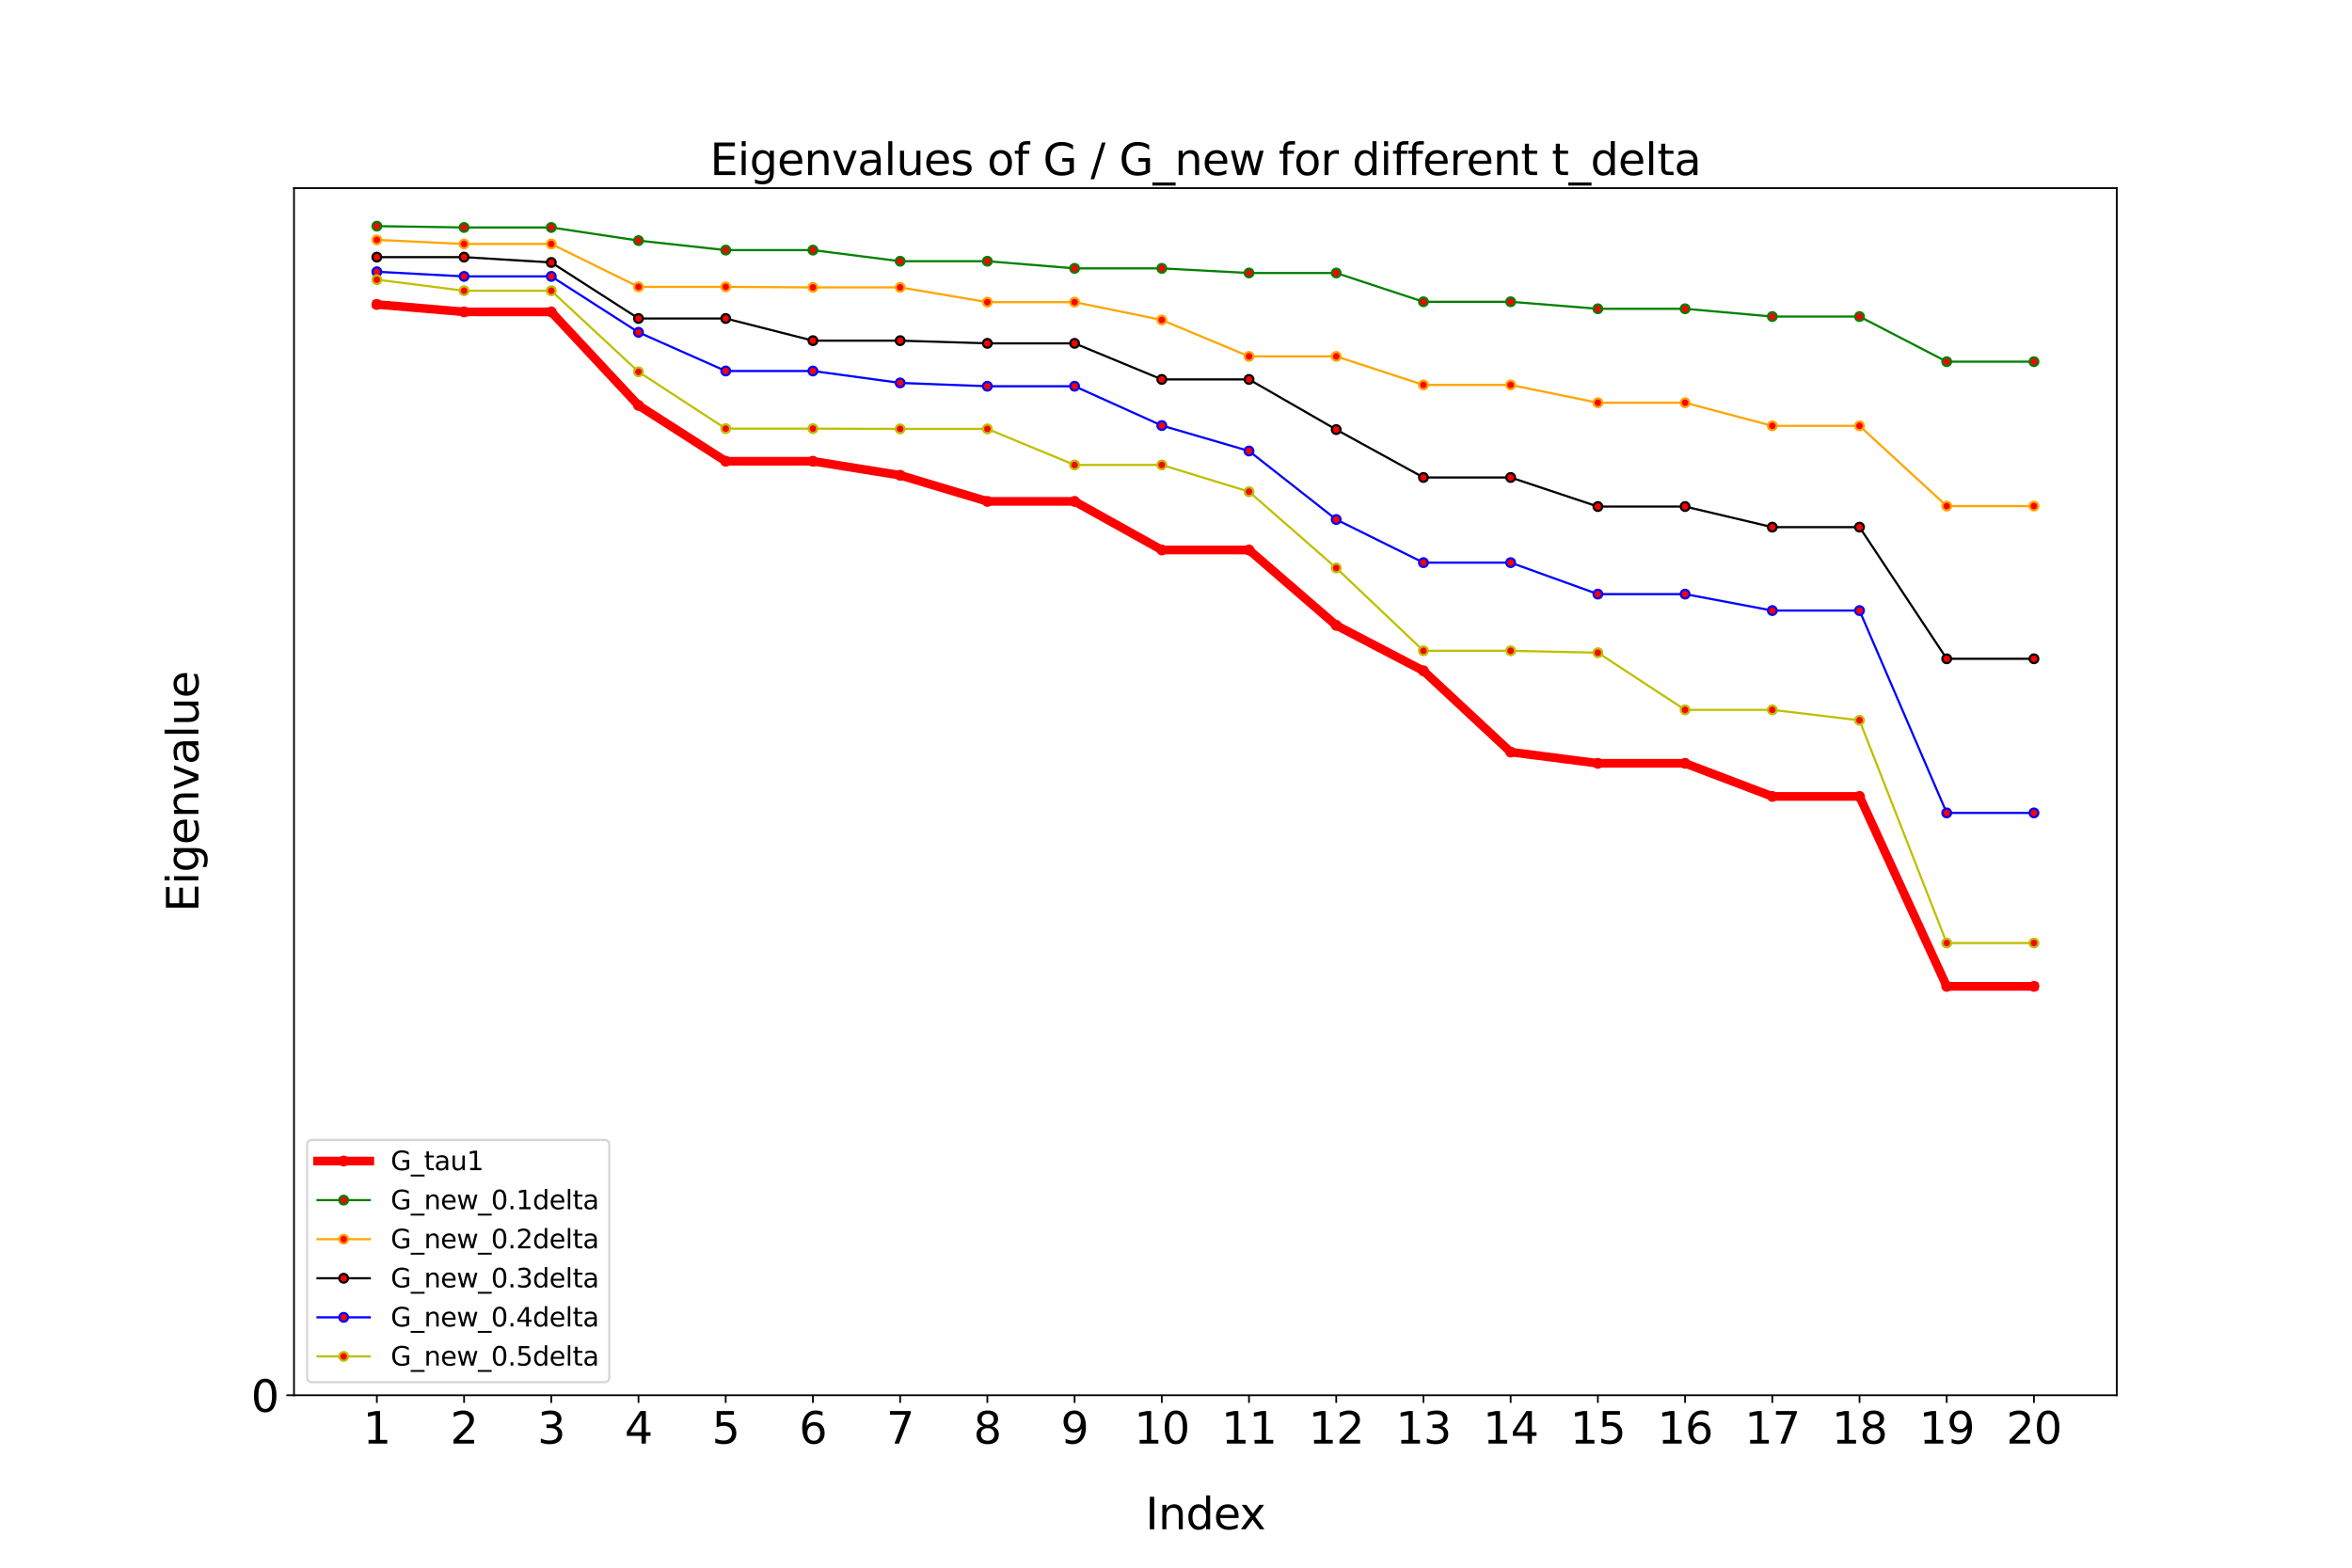 <?xml version="1.0" encoding="utf-8" standalone="no"?>
<!DOCTYPE svg PUBLIC "-//W3C//DTD SVG 1.1//EN"
  "http://www.w3.org/Graphics/SVG/1.1/DTD/svg11.dtd">
<svg xmlns:xlink="http://www.w3.org/1999/xlink" width="1080pt" height="720pt" viewBox="0 0 1080 720" xmlns="http://www.w3.org/2000/svg" version="1.1">
 <defs>
  <style type="text/css">*{stroke-linejoin: round; stroke-linecap: butt}</style>
 </defs>
 <g id="figure_1">
  <g id="patch_1">
   <path d="M 0 720 
L 1080 720 
L 1080 0 
L 0 0 
z
" style="fill: #ffffff"/>
  </g>
  <g id="axes_1">
   <g id="patch_2">
    <path d="M 135 640.8 
L 972 640.8 
L 972 86.4 
L 135 86.4 
z
" style="fill: #ffffff"/>
   </g>
   <g id="matplotlib.axis_1">
    <g id="xtick_1">
     <g id="line2d_1">
      <defs>
       <path id="m649daf28d9" d="M 0 0 
L 0 3.5 
" style="stroke: #000000; stroke-width: 0.8"/>
      </defs>
      <g>
       <use xlink:href="#m649daf28d9" x="173.045" y="640.8" style="stroke: #000000; stroke-width: 0.8"/>
      </g>
     </g>
     <g id="text_1">
      <!-- 1 -->
      <g transform="translate(166.683 662.997) scale(0.2 -0.2)">
       <defs>
        <path id="DejaVuSans-31" d="M 794 531 
L 1825 531 
L 1825 4091 
L 703 3866 
L 703 4441 
L 1819 4666 
L 2450 4666 
L 2450 531 
L 3481 531 
L 3481 0 
L 794 0 
L 794 531 
z
" transform="scale(0.016)"/>
       </defs>
       <use xlink:href="#DejaVuSans-31"/>
      </g>
     </g>
    </g>
    <g id="xtick_2">
     <g id="line2d_2">
      <g>
       <use xlink:href="#m649daf28d9" x="213.093" y="640.8" style="stroke: #000000; stroke-width: 0.8"/>
      </g>
     </g>
     <g id="text_2">
      <!-- 2 -->
      <g transform="translate(206.731 662.997) scale(0.2 -0.2)">
       <defs>
        <path id="DejaVuSans-32" d="M 1228 531 
L 3431 531 
L 3431 0 
L 469 0 
L 469 531 
Q 828 903 1448 1529 
Q 2069 2156 2228 2338 
Q 2531 2678 2651 2914 
Q 2772 3150 2772 3378 
Q 2772 3750 2511 3984 
Q 2250 4219 1831 4219 
Q 1534 4219 1204 4116 
Q 875 4013 500 3803 
L 500 4441 
Q 881 4594 1212 4672 
Q 1544 4750 1819 4750 
Q 2544 4750 2975 4387 
Q 3406 4025 3406 3419 
Q 3406 3131 3298 2873 
Q 3191 2616 2906 2266 
Q 2828 2175 2409 1742 
Q 1991 1309 1228 531 
z
" transform="scale(0.016)"/>
       </defs>
       <use xlink:href="#DejaVuSans-32"/>
      </g>
     </g>
    </g>
    <g id="xtick_3">
     <g id="line2d_3">
      <g>
       <use xlink:href="#m649daf28d9" x="253.141" y="640.8" style="stroke: #000000; stroke-width: 0.8"/>
      </g>
     </g>
     <g id="text_3">
      <!-- 3 -->
      <g transform="translate(246.779 662.997) scale(0.2 -0.2)">
       <defs>
        <path id="DejaVuSans-33" d="M 2597 2516 
Q 3050 2419 3304 2112 
Q 3559 1806 3559 1356 
Q 3559 666 3084 287 
Q 2609 -91 1734 -91 
Q 1441 -91 1130 -33 
Q 819 25 488 141 
L 488 750 
Q 750 597 1062 519 
Q 1375 441 1716 441 
Q 2309 441 2620 675 
Q 2931 909 2931 1356 
Q 2931 1769 2642 2001 
Q 2353 2234 1838 2234 
L 1294 2234 
L 1294 2753 
L 1863 2753 
Q 2328 2753 2575 2939 
Q 2822 3125 2822 3475 
Q 2822 3834 2567 4026 
Q 2313 4219 1838 4219 
Q 1578 4219 1281 4162 
Q 984 4106 628 3988 
L 628 4550 
Q 988 4650 1302 4700 
Q 1616 4750 1894 4750 
Q 2613 4750 3031 4423 
Q 3450 4097 3450 3541 
Q 3450 3153 3228 2886 
Q 3006 2619 2597 2516 
z
" transform="scale(0.016)"/>
       </defs>
       <use xlink:href="#DejaVuSans-33"/>
      </g>
     </g>
    </g>
    <g id="xtick_4">
     <g id="line2d_4">
      <g>
       <use xlink:href="#m649daf28d9" x="293.189" y="640.8" style="stroke: #000000; stroke-width: 0.8"/>
      </g>
     </g>
     <g id="text_4">
      <!-- 4 -->
      <g transform="translate(286.826 662.997) scale(0.2 -0.2)">
       <defs>
        <path id="DejaVuSans-34" d="M 2419 4116 
L 825 1625 
L 2419 1625 
L 2419 4116 
z
M 2253 4666 
L 3047 4666 
L 3047 1625 
L 3713 1625 
L 3713 1100 
L 3047 1100 
L 3047 0 
L 2419 0 
L 2419 1100 
L 313 1100 
L 313 1709 
L 2253 4666 
z
" transform="scale(0.016)"/>
       </defs>
       <use xlink:href="#DejaVuSans-34"/>
      </g>
     </g>
    </g>
    <g id="xtick_5">
     <g id="line2d_5">
      <g>
       <use xlink:href="#m649daf28d9" x="333.237" y="640.8" style="stroke: #000000; stroke-width: 0.8"/>
      </g>
     </g>
     <g id="text_5">
      <!-- 5 -->
      <g transform="translate(326.874 662.997) scale(0.2 -0.2)">
       <defs>
        <path id="DejaVuSans-35" d="M 691 4666 
L 3169 4666 
L 3169 4134 
L 1269 4134 
L 1269 2991 
Q 1406 3038 1543 3061 
Q 1681 3084 1819 3084 
Q 2600 3084 3056 2656 
Q 3513 2228 3513 1497 
Q 3513 744 3044 326 
Q 2575 -91 1722 -91 
Q 1428 -91 1123 -41 
Q 819 9 494 109 
L 494 744 
Q 775 591 1075 516 
Q 1375 441 1709 441 
Q 2250 441 2565 725 
Q 2881 1009 2881 1497 
Q 2881 1984 2565 2268 
Q 2250 2553 1709 2553 
Q 1456 2553 1204 2497 
Q 953 2441 691 2322 
L 691 4666 
z
" transform="scale(0.016)"/>
       </defs>
       <use xlink:href="#DejaVuSans-35"/>
      </g>
     </g>
    </g>
    <g id="xtick_6">
     <g id="line2d_6">
      <g>
       <use xlink:href="#m649daf28d9" x="373.285" y="640.8" style="stroke: #000000; stroke-width: 0.8"/>
      </g>
     </g>
     <g id="text_6">
      <!-- 6 -->
      <g transform="translate(366.922 662.997) scale(0.2 -0.2)">
       <defs>
        <path id="DejaVuSans-36" d="M 2113 2584 
Q 1688 2584 1439 2293 
Q 1191 2003 1191 1497 
Q 1191 994 1439 701 
Q 1688 409 2113 409 
Q 2538 409 2786 701 
Q 3034 994 3034 1497 
Q 3034 2003 2786 2293 
Q 2538 2584 2113 2584 
z
M 3366 4563 
L 3366 3988 
Q 3128 4100 2886 4159 
Q 2644 4219 2406 4219 
Q 1781 4219 1451 3797 
Q 1122 3375 1075 2522 
Q 1259 2794 1537 2939 
Q 1816 3084 2150 3084 
Q 2853 3084 3261 2657 
Q 3669 2231 3669 1497 
Q 3669 778 3244 343 
Q 2819 -91 2113 -91 
Q 1303 -91 875 529 
Q 447 1150 447 2328 
Q 447 3434 972 4092 
Q 1497 4750 2381 4750 
Q 2619 4750 2861 4703 
Q 3103 4656 3366 4563 
z
" transform="scale(0.016)"/>
       </defs>
       <use xlink:href="#DejaVuSans-36"/>
      </g>
     </g>
    </g>
    <g id="xtick_7">
     <g id="line2d_7">
      <g>
       <use xlink:href="#m649daf28d9" x="413.333" y="640.8" style="stroke: #000000; stroke-width: 0.8"/>
      </g>
     </g>
     <g id="text_7">
      <!-- 7 -->
      <g transform="translate(406.97 662.997) scale(0.2 -0.2)">
       <defs>
        <path id="DejaVuSans-37" d="M 525 4666 
L 3525 4666 
L 3525 4397 
L 1831 0 
L 1172 0 
L 2766 4134 
L 525 4134 
L 525 4666 
z
" transform="scale(0.016)"/>
       </defs>
       <use xlink:href="#DejaVuSans-37"/>
      </g>
     </g>
    </g>
    <g id="xtick_8">
     <g id="line2d_8">
      <g>
       <use xlink:href="#m649daf28d9" x="453.38" y="640.8" style="stroke: #000000; stroke-width: 0.8"/>
      </g>
     </g>
     <g id="text_8">
      <!-- 8 -->
      <g transform="translate(447.018 662.997) scale(0.2 -0.2)">
       <defs>
        <path id="DejaVuSans-38" d="M 2034 2216 
Q 1584 2216 1326 1975 
Q 1069 1734 1069 1313 
Q 1069 891 1326 650 
Q 1584 409 2034 409 
Q 2484 409 2743 651 
Q 3003 894 3003 1313 
Q 3003 1734 2745 1975 
Q 2488 2216 2034 2216 
z
M 1403 2484 
Q 997 2584 770 2862 
Q 544 3141 544 3541 
Q 544 4100 942 4425 
Q 1341 4750 2034 4750 
Q 2731 4750 3128 4425 
Q 3525 4100 3525 3541 
Q 3525 3141 3298 2862 
Q 3072 2584 2669 2484 
Q 3125 2378 3379 2068 
Q 3634 1759 3634 1313 
Q 3634 634 3220 271 
Q 2806 -91 2034 -91 
Q 1263 -91 848 271 
Q 434 634 434 1313 
Q 434 1759 690 2068 
Q 947 2378 1403 2484 
z
M 1172 3481 
Q 1172 3119 1398 2916 
Q 1625 2713 2034 2713 
Q 2441 2713 2670 2916 
Q 2900 3119 2900 3481 
Q 2900 3844 2670 4047 
Q 2441 4250 2034 4250 
Q 1625 4250 1398 4047 
Q 1172 3844 1172 3481 
z
" transform="scale(0.016)"/>
       </defs>
       <use xlink:href="#DejaVuSans-38"/>
      </g>
     </g>
    </g>
    <g id="xtick_9">
     <g id="line2d_9">
      <g>
       <use xlink:href="#m649daf28d9" x="493.428" y="640.8" style="stroke: #000000; stroke-width: 0.8"/>
      </g>
     </g>
     <g id="text_9">
      <!-- 9 -->
      <g transform="translate(487.066 662.997) scale(0.2 -0.2)">
       <defs>
        <path id="DejaVuSans-39" d="M 703 97 
L 703 672 
Q 941 559 1184 500 
Q 1428 441 1663 441 
Q 2288 441 2617 861 
Q 2947 1281 2994 2138 
Q 2813 1869 2534 1725 
Q 2256 1581 1919 1581 
Q 1219 1581 811 2004 
Q 403 2428 403 3163 
Q 403 3881 828 4315 
Q 1253 4750 1959 4750 
Q 2769 4750 3195 4129 
Q 3622 3509 3622 2328 
Q 3622 1225 3098 567 
Q 2575 -91 1691 -91 
Q 1453 -91 1209 -44 
Q 966 3 703 97 
z
M 1959 2075 
Q 2384 2075 2632 2365 
Q 2881 2656 2881 3163 
Q 2881 3666 2632 3958 
Q 2384 4250 1959 4250 
Q 1534 4250 1286 3958 
Q 1038 3666 1038 3163 
Q 1038 2656 1286 2365 
Q 1534 2075 1959 2075 
z
" transform="scale(0.016)"/>
       </defs>
       <use xlink:href="#DejaVuSans-39"/>
      </g>
     </g>
    </g>
    <g id="xtick_10">
     <g id="line2d_10">
      <g>
       <use xlink:href="#m649daf28d9" x="533.476" y="640.8" style="stroke: #000000; stroke-width: 0.8"/>
      </g>
     </g>
     <g id="text_10">
      <!-- 10 -->
      <g transform="translate(520.751 662.997) scale(0.2 -0.2)">
       <defs>
        <path id="DejaVuSans-30" d="M 2034 4250 
Q 1547 4250 1301 3770 
Q 1056 3291 1056 2328 
Q 1056 1369 1301 889 
Q 1547 409 2034 409 
Q 2525 409 2770 889 
Q 3016 1369 3016 2328 
Q 3016 3291 2770 3770 
Q 2525 4250 2034 4250 
z
M 2034 4750 
Q 2819 4750 3233 4129 
Q 3647 3509 3647 2328 
Q 3647 1150 3233 529 
Q 2819 -91 2034 -91 
Q 1250 -91 836 529 
Q 422 1150 422 2328 
Q 422 3509 836 4129 
Q 1250 4750 2034 4750 
z
" transform="scale(0.016)"/>
       </defs>
       <use xlink:href="#DejaVuSans-31"/>
       <use xlink:href="#DejaVuSans-30" x="63.623"/>
      </g>
     </g>
    </g>
    <g id="xtick_11">
     <g id="line2d_11">
      <g>
       <use xlink:href="#m649daf28d9" x="573.524" y="640.8" style="stroke: #000000; stroke-width: 0.8"/>
      </g>
     </g>
     <g id="text_11">
      <!-- 11 -->
      <g transform="translate(560.799 662.997) scale(0.2 -0.2)">
       <use xlink:href="#DejaVuSans-31"/>
       <use xlink:href="#DejaVuSans-31" x="63.623"/>
      </g>
     </g>
    </g>
    <g id="xtick_12">
     <g id="line2d_12">
      <g>
       <use xlink:href="#m649daf28d9" x="613.572" y="640.8" style="stroke: #000000; stroke-width: 0.8"/>
      </g>
     </g>
     <g id="text_12">
      <!-- 12 -->
      <g transform="translate(600.847 662.997) scale(0.2 -0.2)">
       <use xlink:href="#DejaVuSans-31"/>
       <use xlink:href="#DejaVuSans-32" x="63.623"/>
      </g>
     </g>
    </g>
    <g id="xtick_13">
     <g id="line2d_13">
      <g>
       <use xlink:href="#m649daf28d9" x="653.62" y="640.8" style="stroke: #000000; stroke-width: 0.8"/>
      </g>
     </g>
     <g id="text_13">
      <!-- 13 -->
      <g transform="translate(640.895 662.997) scale(0.2 -0.2)">
       <use xlink:href="#DejaVuSans-31"/>
       <use xlink:href="#DejaVuSans-33" x="63.623"/>
      </g>
     </g>
    </g>
    <g id="xtick_14">
     <g id="line2d_14">
      <g>
       <use xlink:href="#m649daf28d9" x="693.667" y="640.8" style="stroke: #000000; stroke-width: 0.8"/>
      </g>
     </g>
     <g id="text_14">
      <!-- 14 -->
      <g transform="translate(680.942 662.997) scale(0.2 -0.2)">
       <use xlink:href="#DejaVuSans-31"/>
       <use xlink:href="#DejaVuSans-34" x="63.623"/>
      </g>
     </g>
    </g>
    <g id="xtick_15">
     <g id="line2d_15">
      <g>
       <use xlink:href="#m649daf28d9" x="733.715" y="640.8" style="stroke: #000000; stroke-width: 0.8"/>
      </g>
     </g>
     <g id="text_15">
      <!-- 15 -->
      <g transform="translate(720.99 662.997) scale(0.2 -0.2)">
       <use xlink:href="#DejaVuSans-31"/>
       <use xlink:href="#DejaVuSans-35" x="63.623"/>
      </g>
     </g>
    </g>
    <g id="xtick_16">
     <g id="line2d_16">
      <g>
       <use xlink:href="#m649daf28d9" x="773.763" y="640.8" style="stroke: #000000; stroke-width: 0.8"/>
      </g>
     </g>
     <g id="text_16">
      <!-- 16 -->
      <g transform="translate(761.038 662.997) scale(0.2 -0.2)">
       <use xlink:href="#DejaVuSans-31"/>
       <use xlink:href="#DejaVuSans-36" x="63.623"/>
      </g>
     </g>
    </g>
    <g id="xtick_17">
     <g id="line2d_17">
      <g>
       <use xlink:href="#m649daf28d9" x="813.811" y="640.8" style="stroke: #000000; stroke-width: 0.8"/>
      </g>
     </g>
     <g id="text_17">
      <!-- 17 -->
      <g transform="translate(801.086 662.997) scale(0.2 -0.2)">
       <use xlink:href="#DejaVuSans-31"/>
       <use xlink:href="#DejaVuSans-37" x="63.623"/>
      </g>
     </g>
    </g>
    <g id="xtick_18">
     <g id="line2d_18">
      <g>
       <use xlink:href="#m649daf28d9" x="853.859" y="640.8" style="stroke: #000000; stroke-width: 0.8"/>
      </g>
     </g>
     <g id="text_18">
      <!-- 18 -->
      <g transform="translate(841.134 662.997) scale(0.2 -0.2)">
       <use xlink:href="#DejaVuSans-31"/>
       <use xlink:href="#DejaVuSans-38" x="63.623"/>
      </g>
     </g>
    </g>
    <g id="xtick_19">
     <g id="line2d_19">
      <g>
       <use xlink:href="#m649daf28d9" x="893.907" y="640.8" style="stroke: #000000; stroke-width: 0.8"/>
      </g>
     </g>
     <g id="text_19">
      <!-- 19 -->
      <g transform="translate(881.182 662.997) scale(0.2 -0.2)">
       <use xlink:href="#DejaVuSans-31"/>
       <use xlink:href="#DejaVuSans-39" x="63.623"/>
      </g>
     </g>
    </g>
    <g id="xtick_20">
     <g id="line2d_20">
      <g>
       <use xlink:href="#m649daf28d9" x="933.955" y="640.8" style="stroke: #000000; stroke-width: 0.8"/>
      </g>
     </g>
     <g id="text_20">
      <!-- 20 -->
      <g transform="translate(921.23 662.997) scale(0.2 -0.2)">
       <use xlink:href="#DejaVuSans-32"/>
       <use xlink:href="#DejaVuSans-30" x="63.623"/>
      </g>
     </g>
    </g>
    <g id="text_21">
     <!-- Index -->
     <g transform="translate(525.967 702.353) scale(0.2 -0.2)">
      <defs>
       <path id="DejaVuSans-49" d="M 628 4666 
L 1259 4666 
L 1259 0 
L 628 0 
L 628 4666 
z
" transform="scale(0.016)"/>
       <path id="DejaVuSans-6e" d="M 3513 2113 
L 3513 0 
L 2938 0 
L 2938 2094 
Q 2938 2591 2744 2837 
Q 2550 3084 2163 3084 
Q 1697 3084 1428 2787 
Q 1159 2491 1159 1978 
L 1159 0 
L 581 0 
L 581 3500 
L 1159 3500 
L 1159 2956 
Q 1366 3272 1645 3428 
Q 1925 3584 2291 3584 
Q 2894 3584 3203 3211 
Q 3513 2838 3513 2113 
z
" transform="scale(0.016)"/>
       <path id="DejaVuSans-64" d="M 2906 2969 
L 2906 4863 
L 3481 4863 
L 3481 0 
L 2906 0 
L 2906 525 
Q 2725 213 2448 61 
Q 2172 -91 1784 -91 
Q 1150 -91 751 415 
Q 353 922 353 1747 
Q 353 2572 751 3078 
Q 1150 3584 1784 3584 
Q 2172 3584 2448 3432 
Q 2725 3281 2906 2969 
z
M 947 1747 
Q 947 1113 1208 752 
Q 1469 391 1925 391 
Q 2381 391 2643 752 
Q 2906 1113 2906 1747 
Q 2906 2381 2643 2742 
Q 2381 3103 1925 3103 
Q 1469 3103 1208 2742 
Q 947 2381 947 1747 
z
" transform="scale(0.016)"/>
       <path id="DejaVuSans-65" d="M 3597 1894 
L 3597 1613 
L 953 1613 
Q 991 1019 1311 708 
Q 1631 397 2203 397 
Q 2534 397 2845 478 
Q 3156 559 3463 722 
L 3463 178 
Q 3153 47 2828 -22 
Q 2503 -91 2169 -91 
Q 1331 -91 842 396 
Q 353 884 353 1716 
Q 353 2575 817 3079 
Q 1281 3584 2069 3584 
Q 2775 3584 3186 3129 
Q 3597 2675 3597 1894 
z
M 3022 2063 
Q 3016 2534 2758 2815 
Q 2500 3097 2075 3097 
Q 1594 3097 1305 2825 
Q 1016 2553 972 2059 
L 3022 2063 
z
" transform="scale(0.016)"/>
       <path id="DejaVuSans-78" d="M 3513 3500 
L 2247 1797 
L 3578 0 
L 2900 0 
L 1881 1375 
L 863 0 
L 184 0 
L 1544 1831 
L 300 3500 
L 978 3500 
L 1906 2253 
L 2834 3500 
L 3513 3500 
z
" transform="scale(0.016)"/>
      </defs>
      <use xlink:href="#DejaVuSans-49"/>
      <use xlink:href="#DejaVuSans-6e" x="29.492"/>
      <use xlink:href="#DejaVuSans-64" x="92.871"/>
      <use xlink:href="#DejaVuSans-65" x="156.348"/>
      <use xlink:href="#DejaVuSans-78" x="216.121"/>
     </g>
    </g>
   </g>
   <g id="matplotlib.axis_2">
    <g id="ytick_1">
     <g id="line2d_21">
      <defs>
       <path id="mf3290a5abe" d="M 0 0 
L -3.5 0 
" style="stroke: #000000; stroke-width: 0.8"/>
      </defs>
      <g>
       <use xlink:href="#mf3290a5abe" x="135" y="640.8" style="stroke: #000000; stroke-width: 0.8"/>
      </g>
     </g>
     <g id="text_22">
      <!-- 0 -->
      <g transform="translate(115.275 648.398) scale(0.2 -0.2)">
       <use xlink:href="#DejaVuSans-30"/>
      </g>
     </g>
    </g>
    <g id="text_23">
     <!-- Eigenvalue -->
     <g transform="translate(91.116 418.852) rotate(-90) scale(0.2 -0.2)">
      <defs>
       <path id="DejaVuSans-45" d="M 628 4666 
L 3578 4666 
L 3578 4134 
L 1259 4134 
L 1259 2753 
L 3481 2753 
L 3481 2222 
L 1259 2222 
L 1259 531 
L 3634 531 
L 3634 0 
L 628 0 
L 628 4666 
z
" transform="scale(0.016)"/>
       <path id="DejaVuSans-69" d="M 603 3500 
L 1178 3500 
L 1178 0 
L 603 0 
L 603 3500 
z
M 603 4863 
L 1178 4863 
L 1178 4134 
L 603 4134 
L 603 4863 
z
" transform="scale(0.016)"/>
       <path id="DejaVuSans-67" d="M 2906 1791 
Q 2906 2416 2648 2759 
Q 2391 3103 1925 3103 
Q 1463 3103 1205 2759 
Q 947 2416 947 1791 
Q 947 1169 1205 825 
Q 1463 481 1925 481 
Q 2391 481 2648 825 
Q 2906 1169 2906 1791 
z
M 3481 434 
Q 3481 -459 3084 -895 
Q 2688 -1331 1869 -1331 
Q 1566 -1331 1297 -1286 
Q 1028 -1241 775 -1147 
L 775 -588 
Q 1028 -725 1275 -790 
Q 1522 -856 1778 -856 
Q 2344 -856 2625 -561 
Q 2906 -266 2906 331 
L 2906 616 
Q 2728 306 2450 153 
Q 2172 0 1784 0 
Q 1141 0 747 490 
Q 353 981 353 1791 
Q 353 2603 747 3093 
Q 1141 3584 1784 3584 
Q 2172 3584 2450 3431 
Q 2728 3278 2906 2969 
L 2906 3500 
L 3481 3500 
L 3481 434 
z
" transform="scale(0.016)"/>
       <path id="DejaVuSans-76" d="M 191 3500 
L 800 3500 
L 1894 563 
L 2988 3500 
L 3597 3500 
L 2284 0 
L 1503 0 
L 191 3500 
z
" transform="scale(0.016)"/>
       <path id="DejaVuSans-61" d="M 2194 1759 
Q 1497 1759 1228 1600 
Q 959 1441 959 1056 
Q 959 750 1161 570 
Q 1363 391 1709 391 
Q 2188 391 2477 730 
Q 2766 1069 2766 1631 
L 2766 1759 
L 2194 1759 
z
M 3341 1997 
L 3341 0 
L 2766 0 
L 2766 531 
Q 2569 213 2275 61 
Q 1981 -91 1556 -91 
Q 1019 -91 701 211 
Q 384 513 384 1019 
Q 384 1609 779 1909 
Q 1175 2209 1959 2209 
L 2766 2209 
L 2766 2266 
Q 2766 2663 2505 2880 
Q 2244 3097 1772 3097 
Q 1472 3097 1187 3025 
Q 903 2953 641 2809 
L 641 3341 
Q 956 3463 1253 3523 
Q 1550 3584 1831 3584 
Q 2591 3584 2966 3190 
Q 3341 2797 3341 1997 
z
" transform="scale(0.016)"/>
       <path id="DejaVuSans-6c" d="M 603 4863 
L 1178 4863 
L 1178 0 
L 603 0 
L 603 4863 
z
" transform="scale(0.016)"/>
       <path id="DejaVuSans-75" d="M 544 1381 
L 544 3500 
L 1119 3500 
L 1119 1403 
Q 1119 906 1312 657 
Q 1506 409 1894 409 
Q 2359 409 2629 706 
Q 2900 1003 2900 1516 
L 2900 3500 
L 3475 3500 
L 3475 0 
L 2900 0 
L 2900 538 
Q 2691 219 2414 64 
Q 2138 -91 1772 -91 
Q 1169 -91 856 284 
Q 544 659 544 1381 
z
M 1991 3584 
L 1991 3584 
z
" transform="scale(0.016)"/>
      </defs>
      <use xlink:href="#DejaVuSans-45"/>
      <use xlink:href="#DejaVuSans-69" x="63.184"/>
      <use xlink:href="#DejaVuSans-67" x="90.967"/>
      <use xlink:href="#DejaVuSans-65" x="154.443"/>
      <use xlink:href="#DejaVuSans-6e" x="215.967"/>
      <use xlink:href="#DejaVuSans-76" x="279.346"/>
      <use xlink:href="#DejaVuSans-61" x="338.525"/>
      <use xlink:href="#DejaVuSans-6c" x="399.805"/>
      <use xlink:href="#DejaVuSans-75" x="427.588"/>
      <use xlink:href="#DejaVuSans-65" x="490.967"/>
     </g>
    </g>
   </g>
   <g id="line2d_22">
    <path d="M 173.045 139.835 
L 213.093 143.242 
L 253.141 143.242 
L 293.189 186.179 
L 333.237 211.846 
L 373.285 211.846 
L 413.333 218.276 
L 453.38 230.279 
L 493.428 230.279 
L 533.476 252.584 
L 573.524 252.584 
L 613.572 287.195 
L 653.62 308.095 
L 693.667 345.406 
L 733.715 350.577 
L 773.763 350.577 
L 813.811 365.782 
L 853.859 365.782 
L 893.907 453.009 
L 933.955 453.009 
" clip-path="url(#pafd0aceca9)" style="fill: none; stroke: #ff0000; stroke-width: 4; stroke-linecap: square"/>
    <defs>
     <path id="md2333503b9" d="M 0 2 
C 0.53 2 1.039 1.789 1.414 1.414 
C 1.789 1.039 2 0.53 2 0 
C 2 -0.53 1.789 -1.039 1.414 -1.414 
C 1.039 -1.789 0.53 -2 0 -2 
C -0.53 -2 -1.039 -1.789 -1.414 -1.414 
C -1.789 -1.039 -2 -0.53 -2 0 
C -2 0.53 -1.789 1.039 -1.414 1.414 
C -1.039 1.789 -0.53 2 0 2 
z
" style="stroke: #ff0000"/>
    </defs>
    <g clip-path="url(#pafd0aceca9)">
     <use xlink:href="#md2333503b9" x="173.045" y="139.835" style="fill: #ff0000; stroke: #ff0000"/>
     <use xlink:href="#md2333503b9" x="213.093" y="143.242" style="fill: #ff0000; stroke: #ff0000"/>
     <use xlink:href="#md2333503b9" x="253.141" y="143.242" style="fill: #ff0000; stroke: #ff0000"/>
     <use xlink:href="#md2333503b9" x="293.189" y="186.179" style="fill: #ff0000; stroke: #ff0000"/>
     <use xlink:href="#md2333503b9" x="333.237" y="211.846" style="fill: #ff0000; stroke: #ff0000"/>
     <use xlink:href="#md2333503b9" x="373.285" y="211.846" style="fill: #ff0000; stroke: #ff0000"/>
     <use xlink:href="#md2333503b9" x="413.333" y="218.276" style="fill: #ff0000; stroke: #ff0000"/>
     <use xlink:href="#md2333503b9" x="453.38" y="230.279" style="fill: #ff0000; stroke: #ff0000"/>
     <use xlink:href="#md2333503b9" x="493.428" y="230.279" style="fill: #ff0000; stroke: #ff0000"/>
     <use xlink:href="#md2333503b9" x="533.476" y="252.584" style="fill: #ff0000; stroke: #ff0000"/>
     <use xlink:href="#md2333503b9" x="573.524" y="252.584" style="fill: #ff0000; stroke: #ff0000"/>
     <use xlink:href="#md2333503b9" x="613.572" y="287.195" style="fill: #ff0000; stroke: #ff0000"/>
     <use xlink:href="#md2333503b9" x="653.62" y="308.095" style="fill: #ff0000; stroke: #ff0000"/>
     <use xlink:href="#md2333503b9" x="693.667" y="345.406" style="fill: #ff0000; stroke: #ff0000"/>
     <use xlink:href="#md2333503b9" x="733.715" y="350.577" style="fill: #ff0000; stroke: #ff0000"/>
     <use xlink:href="#md2333503b9" x="773.763" y="350.577" style="fill: #ff0000; stroke: #ff0000"/>
     <use xlink:href="#md2333503b9" x="813.811" y="365.782" style="fill: #ff0000; stroke: #ff0000"/>
     <use xlink:href="#md2333503b9" x="853.859" y="365.782" style="fill: #ff0000; stroke: #ff0000"/>
     <use xlink:href="#md2333503b9" x="893.907" y="453.009" style="fill: #ff0000; stroke: #ff0000"/>
     <use xlink:href="#md2333503b9" x="933.955" y="453.009" style="fill: #ff0000; stroke: #ff0000"/>
    </g>
   </g>
   <g id="line2d_23">
    <path d="M 173.045 103.858 
L 213.093 104.472 
L 253.141 104.472 
L 293.189 110.5 
L 333.237 114.872 
L 373.285 114.872 
L 413.333 119.972 
L 453.38 119.972 
L 493.428 123.251 
L 533.476 123.251 
L 573.524 125.381 
L 613.572 125.381 
L 653.62 138.597 
L 693.667 138.597 
L 733.715 141.815 
L 773.763 141.815 
L 813.811 145.383 
L 853.859 145.383 
L 893.907 166.111 
L 933.955 166.111 
" clip-path="url(#pafd0aceca9)" style="fill: none; stroke: #008000; stroke-linecap: square"/>
    <defs>
     <path id="m678bc8ffca" d="M 0 2 
C 0.53 2 1.039 1.789 1.414 1.414 
C 1.789 1.039 2 0.53 2 0 
C 2 -0.53 1.789 -1.039 1.414 -1.414 
C 1.039 -1.789 0.53 -2 0 -2 
C -0.53 -2 -1.039 -1.789 -1.414 -1.414 
C -1.789 -1.039 -2 -0.53 -2 0 
C -2 0.53 -1.789 1.039 -1.414 1.414 
C -1.039 1.789 -0.53 2 0 2 
z
" style="stroke: #008000"/>
    </defs>
    <g clip-path="url(#pafd0aceca9)">
     <use xlink:href="#m678bc8ffca" x="173.045" y="103.858" style="fill: #ff0000; stroke: #008000"/>
     <use xlink:href="#m678bc8ffca" x="213.093" y="104.472" style="fill: #ff0000; stroke: #008000"/>
     <use xlink:href="#m678bc8ffca" x="253.141" y="104.472" style="fill: #ff0000; stroke: #008000"/>
     <use xlink:href="#m678bc8ffca" x="293.189" y="110.5" style="fill: #ff0000; stroke: #008000"/>
     <use xlink:href="#m678bc8ffca" x="333.237" y="114.872" style="fill: #ff0000; stroke: #008000"/>
     <use xlink:href="#m678bc8ffca" x="373.285" y="114.872" style="fill: #ff0000; stroke: #008000"/>
     <use xlink:href="#m678bc8ffca" x="413.333" y="119.972" style="fill: #ff0000; stroke: #008000"/>
     <use xlink:href="#m678bc8ffca" x="453.38" y="119.972" style="fill: #ff0000; stroke: #008000"/>
     <use xlink:href="#m678bc8ffca" x="493.428" y="123.251" style="fill: #ff0000; stroke: #008000"/>
     <use xlink:href="#m678bc8ffca" x="533.476" y="123.251" style="fill: #ff0000; stroke: #008000"/>
     <use xlink:href="#m678bc8ffca" x="573.524" y="125.381" style="fill: #ff0000; stroke: #008000"/>
     <use xlink:href="#m678bc8ffca" x="613.572" y="125.381" style="fill: #ff0000; stroke: #008000"/>
     <use xlink:href="#m678bc8ffca" x="653.62" y="138.597" style="fill: #ff0000; stroke: #008000"/>
     <use xlink:href="#m678bc8ffca" x="693.667" y="138.597" style="fill: #ff0000; stroke: #008000"/>
     <use xlink:href="#m678bc8ffca" x="733.715" y="141.815" style="fill: #ff0000; stroke: #008000"/>
     <use xlink:href="#m678bc8ffca" x="773.763" y="141.815" style="fill: #ff0000; stroke: #008000"/>
     <use xlink:href="#m678bc8ffca" x="813.811" y="145.383" style="fill: #ff0000; stroke: #008000"/>
     <use xlink:href="#m678bc8ffca" x="853.859" y="145.383" style="fill: #ff0000; stroke: #008000"/>
     <use xlink:href="#m678bc8ffca" x="893.907" y="166.111" style="fill: #ff0000; stroke: #008000"/>
     <use xlink:href="#m678bc8ffca" x="933.955" y="166.111" style="fill: #ff0000; stroke: #008000"/>
    </g>
   </g>
   <g id="line2d_24">
    <path d="M 173.045 110.175 
L 213.093 112.048 
L 253.141 112.048 
L 293.189 131.75 
L 333.237 131.75 
L 373.285 131.992 
L 413.333 131.992 
L 453.38 138.764 
L 493.428 138.764 
L 533.476 146.951 
L 573.524 163.678 
L 613.572 163.678 
L 653.62 176.785 
L 693.667 176.785 
L 733.715 184.97 
L 773.763 184.97 
L 813.811 195.583 
L 853.859 195.583 
L 893.907 232.433 
L 933.955 232.433 
" clip-path="url(#pafd0aceca9)" style="fill: none; stroke: #ffa500; stroke-linecap: square"/>
    <defs>
     <path id="mced643ea3b" d="M 0 2 
C 0.53 2 1.039 1.789 1.414 1.414 
C 1.789 1.039 2 0.53 2 0 
C 2 -0.53 1.789 -1.039 1.414 -1.414 
C 1.039 -1.789 0.53 -2 0 -2 
C -0.53 -2 -1.039 -1.789 -1.414 -1.414 
C -1.789 -1.039 -2 -0.53 -2 0 
C -2 0.53 -1.789 1.039 -1.414 1.414 
C -1.039 1.789 -0.53 2 0 2 
z
" style="stroke: #ffa500"/>
    </defs>
    <g clip-path="url(#pafd0aceca9)">
     <use xlink:href="#mced643ea3b" x="173.045" y="110.175" style="fill: #ff0000; stroke: #ffa500"/>
     <use xlink:href="#mced643ea3b" x="213.093" y="112.048" style="fill: #ff0000; stroke: #ffa500"/>
     <use xlink:href="#mced643ea3b" x="253.141" y="112.048" style="fill: #ff0000; stroke: #ffa500"/>
     <use xlink:href="#mced643ea3b" x="293.189" y="131.75" style="fill: #ff0000; stroke: #ffa500"/>
     <use xlink:href="#mced643ea3b" x="333.237" y="131.75" style="fill: #ff0000; stroke: #ffa500"/>
     <use xlink:href="#mced643ea3b" x="373.285" y="131.992" style="fill: #ff0000; stroke: #ffa500"/>
     <use xlink:href="#mced643ea3b" x="413.333" y="131.992" style="fill: #ff0000; stroke: #ffa500"/>
     <use xlink:href="#mced643ea3b" x="453.38" y="138.764" style="fill: #ff0000; stroke: #ffa500"/>
     <use xlink:href="#mced643ea3b" x="493.428" y="138.764" style="fill: #ff0000; stroke: #ffa500"/>
     <use xlink:href="#mced643ea3b" x="533.476" y="146.951" style="fill: #ff0000; stroke: #ffa500"/>
     <use xlink:href="#mced643ea3b" x="573.524" y="163.678" style="fill: #ff0000; stroke: #ffa500"/>
     <use xlink:href="#mced643ea3b" x="613.572" y="163.678" style="fill: #ff0000; stroke: #ffa500"/>
     <use xlink:href="#mced643ea3b" x="653.62" y="176.785" style="fill: #ff0000; stroke: #ffa500"/>
     <use xlink:href="#mced643ea3b" x="693.667" y="176.785" style="fill: #ff0000; stroke: #ffa500"/>
     <use xlink:href="#mced643ea3b" x="733.715" y="184.97" style="fill: #ff0000; stroke: #ffa500"/>
     <use xlink:href="#mced643ea3b" x="773.763" y="184.97" style="fill: #ff0000; stroke: #ffa500"/>
     <use xlink:href="#mced643ea3b" x="813.811" y="195.583" style="fill: #ff0000; stroke: #ffa500"/>
     <use xlink:href="#mced643ea3b" x="853.859" y="195.583" style="fill: #ff0000; stroke: #ffa500"/>
     <use xlink:href="#mced643ea3b" x="893.907" y="232.433" style="fill: #ff0000; stroke: #ffa500"/>
     <use xlink:href="#mced643ea3b" x="933.955" y="232.433" style="fill: #ff0000; stroke: #ffa500"/>
    </g>
   </g>
   <g id="line2d_25">
    <path d="M 173.045 118.087 
L 213.093 118.087 
L 253.141 120.538 
L 293.189 146.275 
L 333.237 146.275 
L 373.285 156.451 
L 413.333 156.451 
L 453.38 157.69 
L 493.428 157.69 
L 533.476 174.259 
L 573.524 174.259 
L 613.572 197.295 
L 653.62 219.292 
L 693.667 219.292 
L 733.715 232.646 
L 773.763 232.646 
L 813.811 242.104 
L 853.859 242.104 
L 893.907 302.567 
L 933.955 302.567 
" clip-path="url(#pafd0aceca9)" style="fill: none; stroke: #000000; stroke-linecap: square"/>
    <defs>
     <path id="m1f9976620a" d="M 0 2 
C 0.53 2 1.039 1.789 1.414 1.414 
C 1.789 1.039 2 0.53 2 0 
C 2 -0.53 1.789 -1.039 1.414 -1.414 
C 1.039 -1.789 0.53 -2 0 -2 
C -0.53 -2 -1.039 -1.789 -1.414 -1.414 
C -1.789 -1.039 -2 -0.53 -2 0 
C -2 0.53 -1.789 1.039 -1.414 1.414 
C -1.039 1.789 -0.53 2 0 2 
z
" style="stroke: #000000"/>
    </defs>
    <g clip-path="url(#pafd0aceca9)">
     <use xlink:href="#m1f9976620a" x="173.045" y="118.087" style="fill: #ff0000; stroke: #000000"/>
     <use xlink:href="#m1f9976620a" x="213.093" y="118.087" style="fill: #ff0000; stroke: #000000"/>
     <use xlink:href="#m1f9976620a" x="253.141" y="120.538" style="fill: #ff0000; stroke: #000000"/>
     <use xlink:href="#m1f9976620a" x="293.189" y="146.275" style="fill: #ff0000; stroke: #000000"/>
     <use xlink:href="#m1f9976620a" x="333.237" y="146.275" style="fill: #ff0000; stroke: #000000"/>
     <use xlink:href="#m1f9976620a" x="373.285" y="156.451" style="fill: #ff0000; stroke: #000000"/>
     <use xlink:href="#m1f9976620a" x="413.333" y="156.451" style="fill: #ff0000; stroke: #000000"/>
     <use xlink:href="#m1f9976620a" x="453.38" y="157.69" style="fill: #ff0000; stroke: #000000"/>
     <use xlink:href="#m1f9976620a" x="493.428" y="157.69" style="fill: #ff0000; stroke: #000000"/>
     <use xlink:href="#m1f9976620a" x="533.476" y="174.259" style="fill: #ff0000; stroke: #000000"/>
     <use xlink:href="#m1f9976620a" x="573.524" y="174.259" style="fill: #ff0000; stroke: #000000"/>
     <use xlink:href="#m1f9976620a" x="613.572" y="197.295" style="fill: #ff0000; stroke: #000000"/>
     <use xlink:href="#m1f9976620a" x="653.62" y="219.292" style="fill: #ff0000; stroke: #000000"/>
     <use xlink:href="#m1f9976620a" x="693.667" y="219.292" style="fill: #ff0000; stroke: #000000"/>
     <use xlink:href="#m1f9976620a" x="733.715" y="232.646" style="fill: #ff0000; stroke: #000000"/>
     <use xlink:href="#m1f9976620a" x="773.763" y="232.646" style="fill: #ff0000; stroke: #000000"/>
     <use xlink:href="#m1f9976620a" x="813.811" y="242.104" style="fill: #ff0000; stroke: #000000"/>
     <use xlink:href="#m1f9976620a" x="853.859" y="242.104" style="fill: #ff0000; stroke: #000000"/>
     <use xlink:href="#m1f9976620a" x="893.907" y="302.567" style="fill: #ff0000; stroke: #000000"/>
     <use xlink:href="#m1f9976620a" x="933.955" y="302.567" style="fill: #ff0000; stroke: #000000"/>
    </g>
   </g>
   <g id="line2d_26">
    <path d="M 173.045 124.81 
L 213.093 126.946 
L 253.141 126.946 
L 293.189 152.628 
L 333.237 170.391 
L 373.285 170.391 
L 413.333 175.868 
L 453.38 177.385 
L 493.428 177.385 
L 533.476 195.445 
L 573.524 207.134 
L 613.572 238.6 
L 653.62 258.407 
L 693.667 258.407 
L 733.715 272.858 
L 773.763 272.858 
L 813.811 280.416 
L 853.859 280.416 
L 893.907 373.348 
L 933.955 373.348 
" clip-path="url(#pafd0aceca9)" style="fill: none; stroke: #0000ff; stroke-linecap: square"/>
    <defs>
     <path id="mfcf99e2b08" d="M 0 2 
C 0.53 2 1.039 1.789 1.414 1.414 
C 1.789 1.039 2 0.53 2 0 
C 2 -0.53 1.789 -1.039 1.414 -1.414 
C 1.039 -1.789 0.53 -2 0 -2 
C -0.53 -2 -1.039 -1.789 -1.414 -1.414 
C -1.789 -1.039 -2 -0.53 -2 0 
C -2 0.53 -1.789 1.039 -1.414 1.414 
C -1.039 1.789 -0.53 2 0 2 
z
" style="stroke: #0000ff"/>
    </defs>
    <g clip-path="url(#pafd0aceca9)">
     <use xlink:href="#mfcf99e2b08" x="173.045" y="124.81" style="fill: #ff0000; stroke: #0000ff"/>
     <use xlink:href="#mfcf99e2b08" x="213.093" y="126.946" style="fill: #ff0000; stroke: #0000ff"/>
     <use xlink:href="#mfcf99e2b08" x="253.141" y="126.946" style="fill: #ff0000; stroke: #0000ff"/>
     <use xlink:href="#mfcf99e2b08" x="293.189" y="152.628" style="fill: #ff0000; stroke: #0000ff"/>
     <use xlink:href="#mfcf99e2b08" x="333.237" y="170.391" style="fill: #ff0000; stroke: #0000ff"/>
     <use xlink:href="#mfcf99e2b08" x="373.285" y="170.391" style="fill: #ff0000; stroke: #0000ff"/>
     <use xlink:href="#mfcf99e2b08" x="413.333" y="175.868" style="fill: #ff0000; stroke: #0000ff"/>
     <use xlink:href="#mfcf99e2b08" x="453.38" y="177.385" style="fill: #ff0000; stroke: #0000ff"/>
     <use xlink:href="#mfcf99e2b08" x="493.428" y="177.385" style="fill: #ff0000; stroke: #0000ff"/>
     <use xlink:href="#mfcf99e2b08" x="533.476" y="195.445" style="fill: #ff0000; stroke: #0000ff"/>
     <use xlink:href="#mfcf99e2b08" x="573.524" y="207.134" style="fill: #ff0000; stroke: #0000ff"/>
     <use xlink:href="#mfcf99e2b08" x="613.572" y="238.6" style="fill: #ff0000; stroke: #0000ff"/>
     <use xlink:href="#mfcf99e2b08" x="653.62" y="258.407" style="fill: #ff0000; stroke: #0000ff"/>
     <use xlink:href="#mfcf99e2b08" x="693.667" y="258.407" style="fill: #ff0000; stroke: #0000ff"/>
     <use xlink:href="#mfcf99e2b08" x="733.715" y="272.858" style="fill: #ff0000; stroke: #0000ff"/>
     <use xlink:href="#mfcf99e2b08" x="773.763" y="272.858" style="fill: #ff0000; stroke: #0000ff"/>
     <use xlink:href="#mfcf99e2b08" x="813.811" y="280.416" style="fill: #ff0000; stroke: #0000ff"/>
     <use xlink:href="#mfcf99e2b08" x="853.859" y="280.416" style="fill: #ff0000; stroke: #0000ff"/>
     <use xlink:href="#mfcf99e2b08" x="893.907" y="373.348" style="fill: #ff0000; stroke: #0000ff"/>
     <use xlink:href="#mfcf99e2b08" x="933.955" y="373.348" style="fill: #ff0000; stroke: #0000ff"/>
    </g>
   </g>
   <g id="line2d_27">
    <path d="M 173.045 128.437 
L 213.093 133.527 
L 253.141 133.527 
L 293.189 170.762 
L 333.237 196.868 
L 373.285 196.868 
L 413.333 196.977 
L 453.38 196.977 
L 493.428 213.53 
L 533.476 213.53 
L 573.524 225.819 
L 613.572 260.862 
L 653.62 298.89 
L 693.667 298.89 
L 733.715 299.761 
L 773.763 326.014 
L 813.811 326.014 
L 853.859 330.812 
L 893.907 433.103 
L 933.955 433.103 
" clip-path="url(#pafd0aceca9)" style="fill: none; stroke: #bfbf00; stroke-linecap: square"/>
    <defs>
     <path id="me334766ed1" d="M 0 2 
C 0.53 2 1.039 1.789 1.414 1.414 
C 1.789 1.039 2 0.53 2 0 
C 2 -0.53 1.789 -1.039 1.414 -1.414 
C 1.039 -1.789 0.53 -2 0 -2 
C -0.53 -2 -1.039 -1.789 -1.414 -1.414 
C -1.789 -1.039 -2 -0.53 -2 0 
C -2 0.53 -1.789 1.039 -1.414 1.414 
C -1.039 1.789 -0.53 2 0 2 
z
" style="stroke: #bfbf00"/>
    </defs>
    <g clip-path="url(#pafd0aceca9)">
     <use xlink:href="#me334766ed1" x="173.045" y="128.437" style="fill: #ff0000; stroke: #bfbf00"/>
     <use xlink:href="#me334766ed1" x="213.093" y="133.527" style="fill: #ff0000; stroke: #bfbf00"/>
     <use xlink:href="#me334766ed1" x="253.141" y="133.527" style="fill: #ff0000; stroke: #bfbf00"/>
     <use xlink:href="#me334766ed1" x="293.189" y="170.762" style="fill: #ff0000; stroke: #bfbf00"/>
     <use xlink:href="#me334766ed1" x="333.237" y="196.868" style="fill: #ff0000; stroke: #bfbf00"/>
     <use xlink:href="#me334766ed1" x="373.285" y="196.868" style="fill: #ff0000; stroke: #bfbf00"/>
     <use xlink:href="#me334766ed1" x="413.333" y="196.977" style="fill: #ff0000; stroke: #bfbf00"/>
     <use xlink:href="#me334766ed1" x="453.38" y="196.977" style="fill: #ff0000; stroke: #bfbf00"/>
     <use xlink:href="#me334766ed1" x="493.428" y="213.53" style="fill: #ff0000; stroke: #bfbf00"/>
     <use xlink:href="#me334766ed1" x="533.476" y="213.53" style="fill: #ff0000; stroke: #bfbf00"/>
     <use xlink:href="#me334766ed1" x="573.524" y="225.819" style="fill: #ff0000; stroke: #bfbf00"/>
     <use xlink:href="#me334766ed1" x="613.572" y="260.862" style="fill: #ff0000; stroke: #bfbf00"/>
     <use xlink:href="#me334766ed1" x="653.62" y="298.89" style="fill: #ff0000; stroke: #bfbf00"/>
     <use xlink:href="#me334766ed1" x="693.667" y="298.89" style="fill: #ff0000; stroke: #bfbf00"/>
     <use xlink:href="#me334766ed1" x="733.715" y="299.761" style="fill: #ff0000; stroke: #bfbf00"/>
     <use xlink:href="#me334766ed1" x="773.763" y="326.014" style="fill: #ff0000; stroke: #bfbf00"/>
     <use xlink:href="#me334766ed1" x="813.811" y="326.014" style="fill: #ff0000; stroke: #bfbf00"/>
     <use xlink:href="#me334766ed1" x="853.859" y="330.812" style="fill: #ff0000; stroke: #bfbf00"/>
     <use xlink:href="#me334766ed1" x="893.907" y="433.103" style="fill: #ff0000; stroke: #bfbf00"/>
     <use xlink:href="#me334766ed1" x="933.955" y="433.103" style="fill: #ff0000; stroke: #bfbf00"/>
    </g>
   </g>
   <g id="patch_3">
    <path d="M 135 640.8 
L 135 86.4 
" style="fill: none; stroke: #000000; stroke-width: 0.8; stroke-linejoin: miter; stroke-linecap: square"/>
   </g>
   <g id="patch_4">
    <path d="M 972 640.8 
L 972 86.4 
" style="fill: none; stroke: #000000; stroke-width: 0.8; stroke-linejoin: miter; stroke-linecap: square"/>
   </g>
   <g id="patch_5">
    <path d="M 135 640.8 
L 972 640.8 
" style="fill: none; stroke: #000000; stroke-width: 0.8; stroke-linejoin: miter; stroke-linecap: square"/>
   </g>
   <g id="patch_6">
    <path d="M 135 86.4 
L 972 86.4 
" style="fill: none; stroke: #000000; stroke-width: 0.8; stroke-linejoin: miter; stroke-linecap: square"/>
   </g>
   <g id="text_24">
    <!-- Eigenvalues of G / G_new for different t_delta -->
    <g transform="translate(326.003 80.4) scale(0.2 -0.2)">
     <defs>
      <path id="DejaVuSans-73" d="M 2834 3397 
L 2834 2853 
Q 2591 2978 2328 3040 
Q 2066 3103 1784 3103 
Q 1356 3103 1142 2972 
Q 928 2841 928 2578 
Q 928 2378 1081 2264 
Q 1234 2150 1697 2047 
L 1894 2003 
Q 2506 1872 2764 1633 
Q 3022 1394 3022 966 
Q 3022 478 2636 193 
Q 2250 -91 1575 -91 
Q 1294 -91 989 -36 
Q 684 19 347 128 
L 347 722 
Q 666 556 975 473 
Q 1284 391 1588 391 
Q 1994 391 2212 530 
Q 2431 669 2431 922 
Q 2431 1156 2273 1281 
Q 2116 1406 1581 1522 
L 1381 1569 
Q 847 1681 609 1914 
Q 372 2147 372 2553 
Q 372 3047 722 3315 
Q 1072 3584 1716 3584 
Q 2034 3584 2315 3537 
Q 2597 3491 2834 3397 
z
" transform="scale(0.016)"/>
      <path id="DejaVuSans-20" transform="scale(0.016)"/>
      <path id="DejaVuSans-6f" d="M 1959 3097 
Q 1497 3097 1228 2736 
Q 959 2375 959 1747 
Q 959 1119 1226 758 
Q 1494 397 1959 397 
Q 2419 397 2687 759 
Q 2956 1122 2956 1747 
Q 2956 2369 2687 2733 
Q 2419 3097 1959 3097 
z
M 1959 3584 
Q 2709 3584 3137 3096 
Q 3566 2609 3566 1747 
Q 3566 888 3137 398 
Q 2709 -91 1959 -91 
Q 1206 -91 779 398 
Q 353 888 353 1747 
Q 353 2609 779 3096 
Q 1206 3584 1959 3584 
z
" transform="scale(0.016)"/>
      <path id="DejaVuSans-66" d="M 2375 4863 
L 2375 4384 
L 1825 4384 
Q 1516 4384 1395 4259 
Q 1275 4134 1275 3809 
L 1275 3500 
L 2222 3500 
L 2222 3053 
L 1275 3053 
L 1275 0 
L 697 0 
L 697 3053 
L 147 3053 
L 147 3500 
L 697 3500 
L 697 3744 
Q 697 4328 969 4595 
Q 1241 4863 1831 4863 
L 2375 4863 
z
" transform="scale(0.016)"/>
      <path id="DejaVuSans-47" d="M 3809 666 
L 3809 1919 
L 2778 1919 
L 2778 2438 
L 4434 2438 
L 4434 434 
Q 4069 175 3628 42 
Q 3188 -91 2688 -91 
Q 1594 -91 976 548 
Q 359 1188 359 2328 
Q 359 3472 976 4111 
Q 1594 4750 2688 4750 
Q 3144 4750 3555 4637 
Q 3966 4525 4313 4306 
L 4313 3634 
Q 3963 3931 3569 4081 
Q 3175 4231 2741 4231 
Q 1884 4231 1454 3753 
Q 1025 3275 1025 2328 
Q 1025 1384 1454 906 
Q 1884 428 2741 428 
Q 3075 428 3337 486 
Q 3600 544 3809 666 
z
" transform="scale(0.016)"/>
      <path id="DejaVuSans-2f" d="M 1625 4666 
L 2156 4666 
L 531 -594 
L 0 -594 
L 1625 4666 
z
" transform="scale(0.016)"/>
      <path id="DejaVuSans-5f" d="M 3263 -1063 
L 3263 -1509 
L -63 -1509 
L -63 -1063 
L 3263 -1063 
z
" transform="scale(0.016)"/>
      <path id="DejaVuSans-77" d="M 269 3500 
L 844 3500 
L 1563 769 
L 2278 3500 
L 2956 3500 
L 3675 769 
L 4391 3500 
L 4966 3500 
L 4050 0 
L 3372 0 
L 2619 2869 
L 1863 0 
L 1184 0 
L 269 3500 
z
" transform="scale(0.016)"/>
      <path id="DejaVuSans-72" d="M 2631 2963 
Q 2534 3019 2420 3045 
Q 2306 3072 2169 3072 
Q 1681 3072 1420 2755 
Q 1159 2438 1159 1844 
L 1159 0 
L 581 0 
L 581 3500 
L 1159 3500 
L 1159 2956 
Q 1341 3275 1631 3429 
Q 1922 3584 2338 3584 
Q 2397 3584 2469 3576 
Q 2541 3569 2628 3553 
L 2631 2963 
z
" transform="scale(0.016)"/>
      <path id="DejaVuSans-74" d="M 1172 4494 
L 1172 3500 
L 2356 3500 
L 2356 3053 
L 1172 3053 
L 1172 1153 
Q 1172 725 1289 603 
Q 1406 481 1766 481 
L 2356 481 
L 2356 0 
L 1766 0 
Q 1100 0 847 248 
Q 594 497 594 1153 
L 594 3053 
L 172 3053 
L 172 3500 
L 594 3500 
L 594 4494 
L 1172 4494 
z
" transform="scale(0.016)"/>
     </defs>
     <use xlink:href="#DejaVuSans-45"/>
     <use xlink:href="#DejaVuSans-69" x="63.184"/>
     <use xlink:href="#DejaVuSans-67" x="90.967"/>
     <use xlink:href="#DejaVuSans-65" x="154.443"/>
     <use xlink:href="#DejaVuSans-6e" x="215.967"/>
     <use xlink:href="#DejaVuSans-76" x="279.346"/>
     <use xlink:href="#DejaVuSans-61" x="338.525"/>
     <use xlink:href="#DejaVuSans-6c" x="399.805"/>
     <use xlink:href="#DejaVuSans-75" x="427.588"/>
     <use xlink:href="#DejaVuSans-65" x="490.967"/>
     <use xlink:href="#DejaVuSans-73" x="552.49"/>
     <use xlink:href="#DejaVuSans-20" x="604.59"/>
     <use xlink:href="#DejaVuSans-6f" x="636.377"/>
     <use xlink:href="#DejaVuSans-66" x="697.559"/>
     <use xlink:href="#DejaVuSans-20" x="732.764"/>
     <use xlink:href="#DejaVuSans-47" x="764.551"/>
     <use xlink:href="#DejaVuSans-20" x="842.041"/>
     <use xlink:href="#DejaVuSans-2f" x="873.828"/>
     <use xlink:href="#DejaVuSans-20" x="907.52"/>
     <use xlink:href="#DejaVuSans-47" x="939.307"/>
     <use xlink:href="#DejaVuSans-5f" x="1016.797"/>
     <use xlink:href="#DejaVuSans-6e" x="1066.797"/>
     <use xlink:href="#DejaVuSans-65" x="1130.176"/>
     <use xlink:href="#DejaVuSans-77" x="1191.699"/>
     <use xlink:href="#DejaVuSans-20" x="1273.486"/>
     <use xlink:href="#DejaVuSans-66" x="1305.273"/>
     <use xlink:href="#DejaVuSans-6f" x="1340.479"/>
     <use xlink:href="#DejaVuSans-72" x="1401.66"/>
     <use xlink:href="#DejaVuSans-20" x="1442.773"/>
     <use xlink:href="#DejaVuSans-64" x="1474.561"/>
     <use xlink:href="#DejaVuSans-69" x="1538.037"/>
     <use xlink:href="#DejaVuSans-66" x="1565.82"/>
     <use xlink:href="#DejaVuSans-66" x="1601.025"/>
     <use xlink:href="#DejaVuSans-65" x="1636.23"/>
     <use xlink:href="#DejaVuSans-72" x="1697.754"/>
     <use xlink:href="#DejaVuSans-65" x="1736.617"/>
     <use xlink:href="#DejaVuSans-6e" x="1798.141"/>
     <use xlink:href="#DejaVuSans-74" x="1861.52"/>
     <use xlink:href="#DejaVuSans-20" x="1900.729"/>
     <use xlink:href="#DejaVuSans-74" x="1932.516"/>
     <use xlink:href="#DejaVuSans-5f" x="1971.725"/>
     <use xlink:href="#DejaVuSans-64" x="2021.725"/>
     <use xlink:href="#DejaVuSans-65" x="2085.201"/>
     <use xlink:href="#DejaVuSans-6c" x="2146.725"/>
     <use xlink:href="#DejaVuSans-74" x="2174.508"/>
     <use xlink:href="#DejaVuSans-61" x="2213.717"/>
    </g>
   </g>
   <g id="legend_1">
    <g id="patch_7">
     <path d="M 143.4 634.8 
L 277.378 634.8 
Q 279.778 634.8 279.778 632.4 
L 279.778 525.915 
Q 279.778 523.515 277.378 523.515 
L 143.4 523.515 
Q 141 523.515 141 525.915 
L 141 632.4 
Q 141 634.8 143.4 634.8 
z
" style="fill: #ffffff; opacity: 0.8; stroke: #cccccc; stroke-linejoin: miter"/>
    </g>
    <g id="line2d_28">
     <path d="M 145.8 533.233 
L 157.8 533.233 
L 169.8 533.233 
" style="fill: none; stroke: #ff0000; stroke-width: 4; stroke-linecap: square"/>
     <g>
      <use xlink:href="#md2333503b9" x="157.8" y="533.233" style="fill: #ff0000; stroke: #ff0000"/>
     </g>
    </g>
    <g id="text_25">
     <!-- G_tau1 -->
     <g transform="translate(179.4 537.433) scale(0.12 -0.12)">
      <use xlink:href="#DejaVuSans-47"/>
      <use xlink:href="#DejaVuSans-5f" x="77.49"/>
      <use xlink:href="#DejaVuSans-74" x="127.49"/>
      <use xlink:href="#DejaVuSans-61" x="166.699"/>
      <use xlink:href="#DejaVuSans-75" x="227.979"/>
      <use xlink:href="#DejaVuSans-31" x="291.357"/>
     </g>
    </g>
    <g id="line2d_29">
     <path d="M 145.8 551.181 
L 157.8 551.181 
L 169.8 551.181 
" style="fill: none; stroke: #008000; stroke-linecap: square"/>
     <g>
      <use xlink:href="#m678bc8ffca" x="157.8" y="551.181" style="fill: #ff0000; stroke: #008000"/>
     </g>
    </g>
    <g id="text_26">
     <!-- G_new_0.1delta -->
     <g transform="translate(179.4 555.381) scale(0.12 -0.12)">
      <defs>
       <path id="DejaVuSans-2e" d="M 684 794 
L 1344 794 
L 1344 0 
L 684 0 
L 684 794 
z
" transform="scale(0.016)"/>
      </defs>
      <use xlink:href="#DejaVuSans-47"/>
      <use xlink:href="#DejaVuSans-5f" x="77.49"/>
      <use xlink:href="#DejaVuSans-6e" x="127.49"/>
      <use xlink:href="#DejaVuSans-65" x="190.869"/>
      <use xlink:href="#DejaVuSans-77" x="252.393"/>
      <use xlink:href="#DejaVuSans-5f" x="334.18"/>
      <use xlink:href="#DejaVuSans-30" x="384.18"/>
      <use xlink:href="#DejaVuSans-2e" x="447.803"/>
      <use xlink:href="#DejaVuSans-31" x="479.59"/>
      <use xlink:href="#DejaVuSans-64" x="543.213"/>
      <use xlink:href="#DejaVuSans-65" x="606.689"/>
      <use xlink:href="#DejaVuSans-6c" x="668.213"/>
      <use xlink:href="#DejaVuSans-74" x="695.996"/>
      <use xlink:href="#DejaVuSans-61" x="735.205"/>
     </g>
    </g>
    <g id="line2d_30">
     <path d="M 145.8 569.128 
L 157.8 569.128 
L 169.8 569.128 
" style="fill: none; stroke: #ffa500; stroke-linecap: square"/>
     <g>
      <use xlink:href="#mced643ea3b" x="157.8" y="569.128" style="fill: #ff0000; stroke: #ffa500"/>
     </g>
    </g>
    <g id="text_27">
     <!-- G_new_0.2delta -->
     <g transform="translate(179.4 573.328) scale(0.12 -0.12)">
      <use xlink:href="#DejaVuSans-47"/>
      <use xlink:href="#DejaVuSans-5f" x="77.49"/>
      <use xlink:href="#DejaVuSans-6e" x="127.49"/>
      <use xlink:href="#DejaVuSans-65" x="190.869"/>
      <use xlink:href="#DejaVuSans-77" x="252.393"/>
      <use xlink:href="#DejaVuSans-5f" x="334.18"/>
      <use xlink:href="#DejaVuSans-30" x="384.18"/>
      <use xlink:href="#DejaVuSans-2e" x="447.803"/>
      <use xlink:href="#DejaVuSans-32" x="479.59"/>
      <use xlink:href="#DejaVuSans-64" x="543.213"/>
      <use xlink:href="#DejaVuSans-65" x="606.689"/>
      <use xlink:href="#DejaVuSans-6c" x="668.213"/>
      <use xlink:href="#DejaVuSans-74" x="695.996"/>
      <use xlink:href="#DejaVuSans-61" x="735.205"/>
     </g>
    </g>
    <g id="line2d_31">
     <path d="M 145.8 587.076 
L 157.8 587.076 
L 169.8 587.076 
" style="fill: none; stroke: #000000; stroke-linecap: square"/>
     <g>
      <use xlink:href="#m1f9976620a" x="157.8" y="587.076" style="fill: #ff0000; stroke: #000000"/>
     </g>
    </g>
    <g id="text_28">
     <!-- G_new_0.3delta -->
     <g transform="translate(179.4 591.276) scale(0.12 -0.12)">
      <use xlink:href="#DejaVuSans-47"/>
      <use xlink:href="#DejaVuSans-5f" x="77.49"/>
      <use xlink:href="#DejaVuSans-6e" x="127.49"/>
      <use xlink:href="#DejaVuSans-65" x="190.869"/>
      <use xlink:href="#DejaVuSans-77" x="252.393"/>
      <use xlink:href="#DejaVuSans-5f" x="334.18"/>
      <use xlink:href="#DejaVuSans-30" x="384.18"/>
      <use xlink:href="#DejaVuSans-2e" x="447.803"/>
      <use xlink:href="#DejaVuSans-33" x="479.59"/>
      <use xlink:href="#DejaVuSans-64" x="543.213"/>
      <use xlink:href="#DejaVuSans-65" x="606.689"/>
      <use xlink:href="#DejaVuSans-6c" x="668.213"/>
      <use xlink:href="#DejaVuSans-74" x="695.996"/>
      <use xlink:href="#DejaVuSans-61" x="735.205"/>
     </g>
    </g>
    <g id="line2d_32">
     <path d="M 145.8 605.023 
L 157.8 605.023 
L 169.8 605.023 
" style="fill: none; stroke: #0000ff; stroke-linecap: square"/>
     <g>
      <use xlink:href="#mfcf99e2b08" x="157.8" y="605.023" style="fill: #ff0000; stroke: #0000ff"/>
     </g>
    </g>
    <g id="text_29">
     <!-- G_new_0.4delta -->
     <g transform="translate(179.4 609.223) scale(0.12 -0.12)">
      <use xlink:href="#DejaVuSans-47"/>
      <use xlink:href="#DejaVuSans-5f" x="77.49"/>
      <use xlink:href="#DejaVuSans-6e" x="127.49"/>
      <use xlink:href="#DejaVuSans-65" x="190.869"/>
      <use xlink:href="#DejaVuSans-77" x="252.393"/>
      <use xlink:href="#DejaVuSans-5f" x="334.18"/>
      <use xlink:href="#DejaVuSans-30" x="384.18"/>
      <use xlink:href="#DejaVuSans-2e" x="447.803"/>
      <use xlink:href="#DejaVuSans-34" x="479.59"/>
      <use xlink:href="#DejaVuSans-64" x="543.213"/>
      <use xlink:href="#DejaVuSans-65" x="606.689"/>
      <use xlink:href="#DejaVuSans-6c" x="668.213"/>
      <use xlink:href="#DejaVuSans-74" x="695.996"/>
      <use xlink:href="#DejaVuSans-61" x="735.205"/>
     </g>
    </g>
    <g id="line2d_33">
     <path d="M 145.8 622.971 
L 157.8 622.971 
L 169.8 622.971 
" style="fill: none; stroke: #bfbf00; stroke-linecap: square"/>
     <g>
      <use xlink:href="#me334766ed1" x="157.8" y="622.971" style="fill: #ff0000; stroke: #bfbf00"/>
     </g>
    </g>
    <g id="text_30">
     <!-- G_new_0.5delta -->
     <g transform="translate(179.4 627.171) scale(0.12 -0.12)">
      <use xlink:href="#DejaVuSans-47"/>
      <use xlink:href="#DejaVuSans-5f" x="77.49"/>
      <use xlink:href="#DejaVuSans-6e" x="127.49"/>
      <use xlink:href="#DejaVuSans-65" x="190.869"/>
      <use xlink:href="#DejaVuSans-77" x="252.393"/>
      <use xlink:href="#DejaVuSans-5f" x="334.18"/>
      <use xlink:href="#DejaVuSans-30" x="384.18"/>
      <use xlink:href="#DejaVuSans-2e" x="447.803"/>
      <use xlink:href="#DejaVuSans-35" x="479.59"/>
      <use xlink:href="#DejaVuSans-64" x="543.213"/>
      <use xlink:href="#DejaVuSans-65" x="606.689"/>
      <use xlink:href="#DejaVuSans-6c" x="668.213"/>
      <use xlink:href="#DejaVuSans-74" x="695.996"/>
      <use xlink:href="#DejaVuSans-61" x="735.205"/>
     </g>
    </g>
   </g>
  </g>
 </g>
 <defs>
  <clipPath id="pafd0aceca9">
   <rect x="135" y="86.4" width="837" height="554.4"/>
  </clipPath>
 </defs>
</svg>
